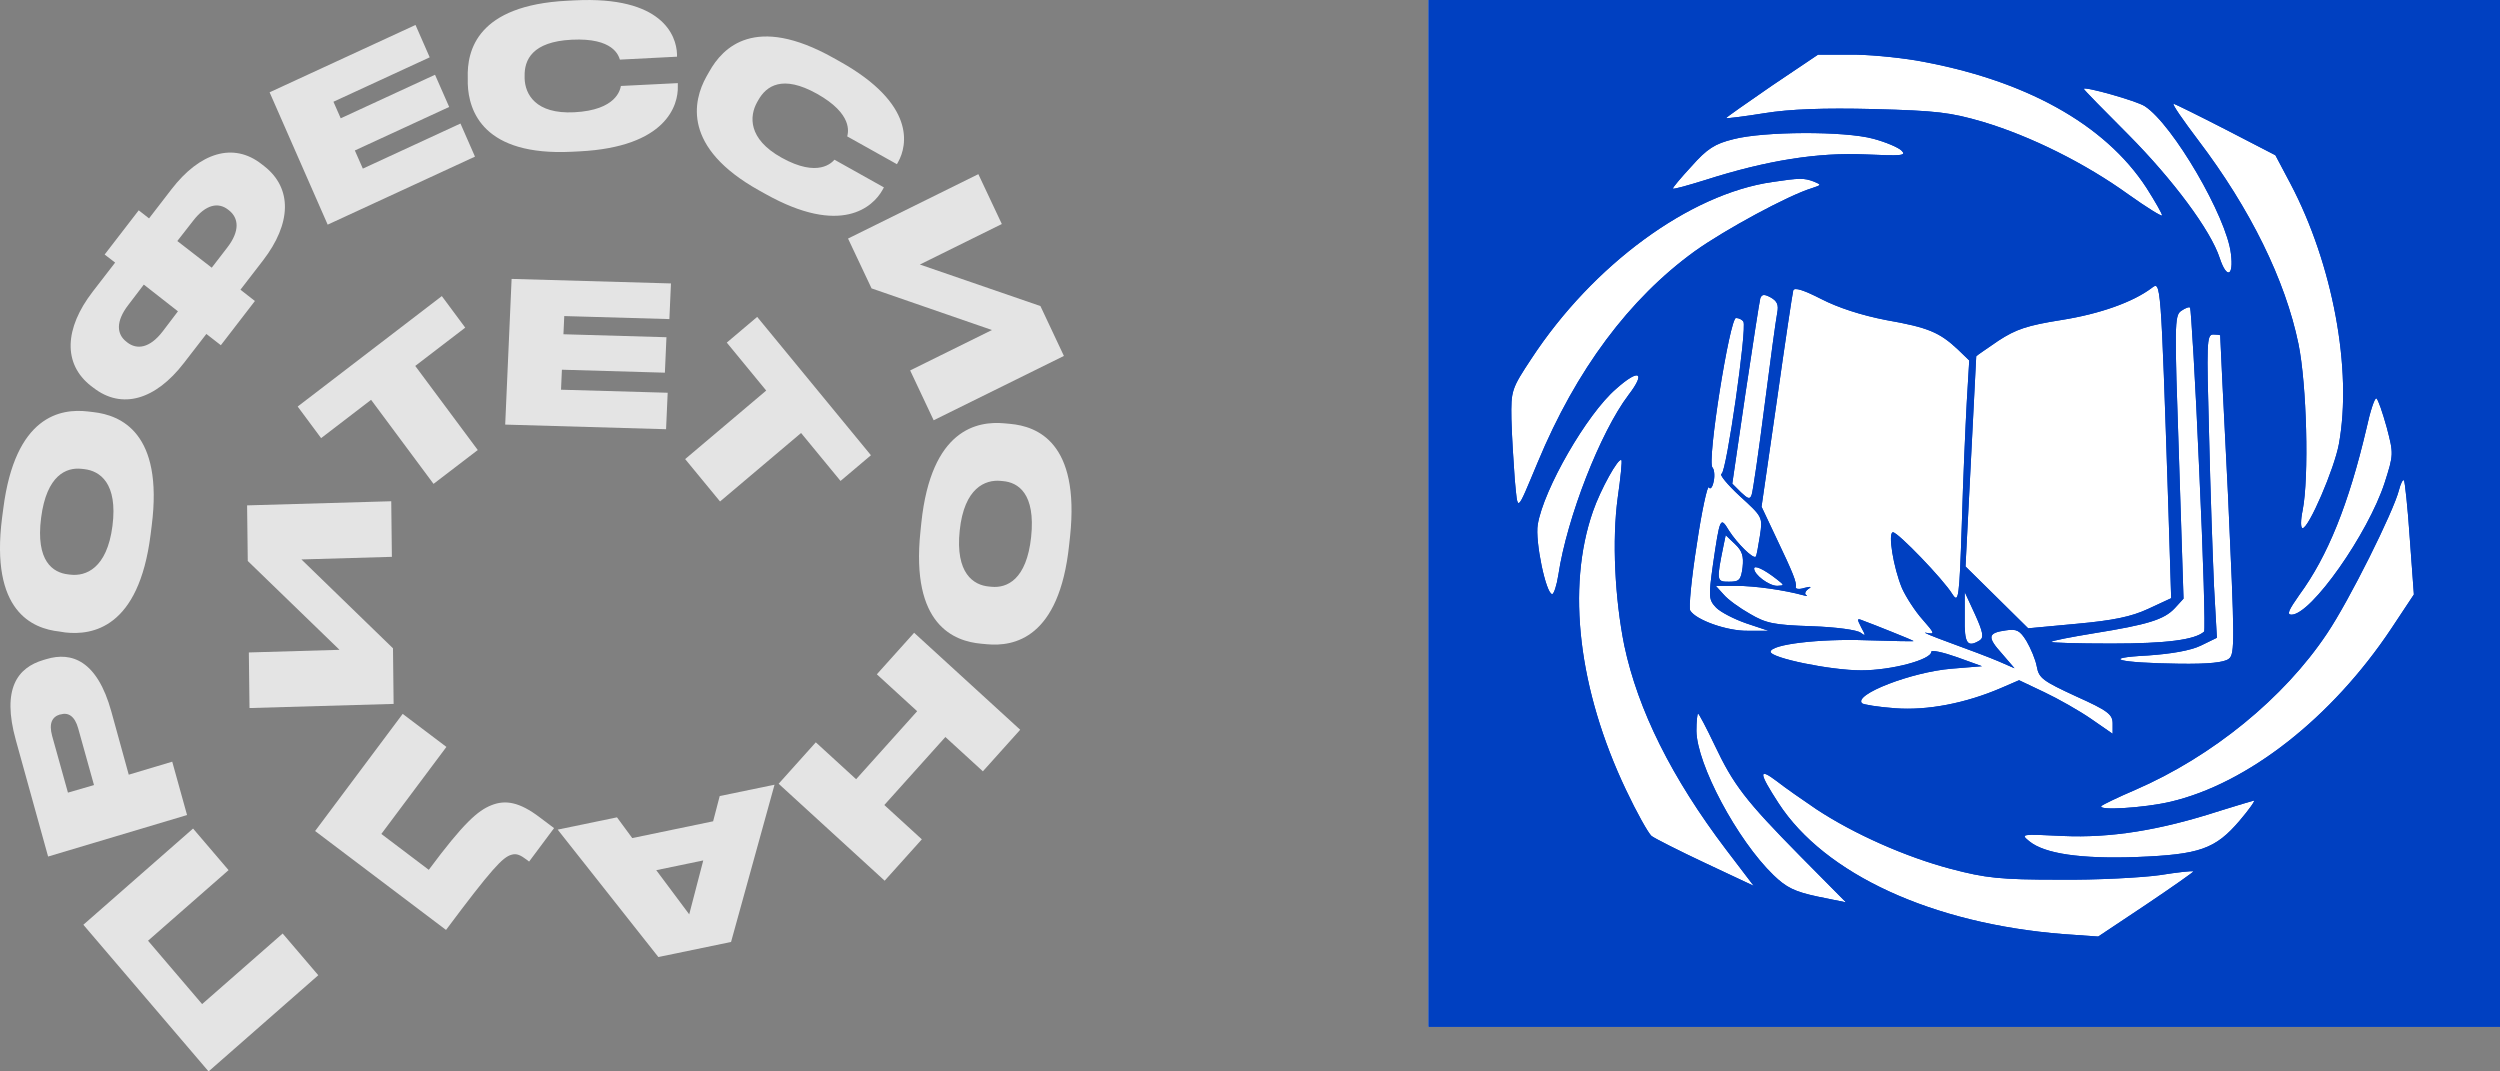 <svg width="112" height="48" viewBox="0 0 112 48" fill="none" xmlns="http://www.w3.org/2000/svg">
<rect x="0" y="0" width="112" height="48" fill="#808080" stroke="none"/>
<g clip-path="url(#clip0_442_135)">
<rect x="64" y="-2" width="48" height="48" fill="white"/>
<path d="M64 22V46H88H112V22V-2H88H64V22ZM85.84 2.708C90.695 3.557 94.295 5.551 96.16 8.412C96.548 9.022 96.862 9.575 96.862 9.649C96.862 9.723 96.178 9.298 95.348 8.708C93.428 7.323 90.991 6.105 88.831 5.458C87.372 5.034 86.781 4.96 83.939 4.886C81.705 4.831 80.191 4.886 79.046 5.071C78.141 5.218 77.366 5.311 77.329 5.292C77.311 5.274 78.234 4.628 79.36 3.852L81.446 2.449H82.831C83.588 2.431 84.935 2.56 85.84 2.708ZM96.086 4.757C97.341 5.569 99.76 9.723 99.945 11.366C100.074 12.382 99.76 12.511 99.446 11.569C99.04 10.314 97.341 8.043 95.366 6.049C94.258 4.942 93.354 4.018 93.354 3.982C93.354 3.852 95.717 4.517 96.086 4.757ZM99.723 5.809L101.938 6.954L102.622 8.246C104.505 11.828 105.391 16.554 104.782 19.895C104.578 21.003 103.434 23.662 103.157 23.662C103.065 23.662 103.065 23.311 103.157 22.868C103.452 21.372 103.342 17.218 102.972 15.409C102.382 12.548 100.812 9.354 98.486 6.289C97.803 5.385 97.286 4.646 97.379 4.646C97.452 4.665 98.505 5.182 99.723 5.809ZM83.92 6.215C84.474 6.363 85.046 6.603 85.194 6.751C85.415 6.972 85.212 6.991 83.551 6.917C81.465 6.825 79.175 7.175 76.406 8.062C75.631 8.302 74.985 8.486 74.948 8.449C74.911 8.431 75.299 7.969 75.778 7.452C76.48 6.658 76.831 6.437 77.662 6.234C79.009 5.883 82.628 5.865 83.92 6.215ZM81.261 8.135C81.612 8.283 81.612 8.283 81.169 8.431C80.135 8.745 77.292 10.277 75.926 11.255C72.991 13.379 70.609 16.572 68.892 20.708C67.914 23.034 68.006 22.979 67.859 21.446C67.803 20.689 67.729 19.471 67.711 18.769C67.692 17.495 67.711 17.422 68.615 16.055C71.366 11.865 75.686 8.689 79.397 8.154C80.634 7.969 80.819 7.969 81.261 8.135ZM97.138 22.609L97.268 26.8L96.234 27.28C95.477 27.631 94.665 27.797 93.04 27.945L90.862 28.148L89.459 26.763L88.055 25.378L88.295 20.689C88.425 18.105 88.535 15.982 88.535 15.963C88.554 15.926 88.997 15.631 89.532 15.261C90.326 14.745 90.825 14.579 92.338 14.338C94.092 14.062 95.569 13.526 96.4 12.899C96.806 12.585 96.806 12.529 97.138 22.609ZM84.492 14.338C86.394 14.671 86.892 14.892 87.705 15.649L88.222 16.148L88.111 18.012C88.055 19.046 87.945 21.502 87.889 23.477C87.778 26.855 87.742 27.04 87.465 26.615C87.058 25.951 85.028 23.846 84.806 23.846C84.566 23.846 84.825 25.434 85.212 26.357C85.397 26.763 85.803 27.391 86.135 27.76C86.689 28.388 86.689 28.425 86.302 28.351C86.061 28.295 86.541 28.498 87.354 28.794C88.166 29.089 89.145 29.459 89.532 29.625L90.252 29.939L89.68 29.274C89.015 28.535 89.052 28.351 89.865 28.24C90.345 28.166 90.492 28.24 90.788 28.72C90.972 29.034 91.194 29.551 91.249 29.865C91.341 30.381 91.526 30.511 93.003 31.194C94.443 31.84 94.646 32.006 94.646 32.412V32.874L93.686 32.209C93.151 31.84 92.209 31.305 91.582 31.009L90.455 30.474L89.643 30.825C88.055 31.508 86.338 31.84 84.898 31.729C84.141 31.674 83.477 31.563 83.421 31.508C83.015 31.12 85.637 30.105 87.428 29.957L88.794 29.846L87.668 29.44C87.04 29.218 86.523 29.108 86.523 29.2C86.523 29.551 84.751 30.031 83.385 30.031C82 30.031 79.323 29.477 79.323 29.2C79.323 28.868 81.501 28.609 83.606 28.683C84.806 28.72 85.748 28.738 85.729 28.72C85.711 28.701 85.286 28.517 84.769 28.314C84.271 28.111 83.698 27.889 83.495 27.815C83.181 27.686 83.181 27.705 83.385 28.111C83.588 28.48 83.588 28.517 83.366 28.351C83.219 28.221 82.24 28.092 81.169 28.055C79.471 28 79.12 27.926 78.4 27.502C77.939 27.243 77.403 26.855 77.219 26.634L76.868 26.246H77.791C78.603 26.246 79.932 26.431 80.8 26.671C80.948 26.708 81.003 26.708 80.911 26.652C80.837 26.615 80.874 26.486 81.003 26.394C81.188 26.283 81.132 26.265 80.837 26.338C80.615 26.412 80.431 26.394 80.449 26.302C80.505 26.099 80.32 25.655 79.563 24.068L78.917 22.701L79.6 17.975C79.969 15.354 80.302 13.139 80.338 13.009C80.394 12.861 80.8 12.991 81.594 13.397C82.351 13.785 83.366 14.117 84.492 14.338ZM79.618 14.025C79.563 14.302 79.305 16.185 79.046 18.215C78.788 20.246 78.529 22.018 78.474 22.166C78.4 22.388 78.308 22.351 77.994 22.055L77.606 21.668L78.197 17.625C78.529 15.409 78.825 13.489 78.862 13.36C78.935 13.175 79.046 13.175 79.323 13.323C79.618 13.489 79.692 13.655 79.618 14.025ZM98.523 21.021C98.708 24.954 98.8 28.24 98.745 28.295C98.338 28.665 97.065 28.831 94.591 28.831C93.058 28.831 91.859 28.794 91.895 28.757C91.932 28.701 92.8 28.535 93.815 28.369C96.215 27.982 96.954 27.76 97.434 27.243L97.822 26.819L97.618 20.486C97.415 14.579 97.415 14.135 97.711 13.932C97.895 13.803 98.08 13.729 98.117 13.785C98.154 13.822 98.357 17.089 98.523 21.021ZM78.105 14.412C78.271 14.689 77.348 21.151 77.126 21.225C77.015 21.262 77.385 21.705 77.939 22.221C78.972 23.163 78.972 23.163 78.843 24.012C78.769 24.474 78.695 24.898 78.659 24.935C78.548 25.065 77.828 24.345 77.459 23.772C77.071 23.126 77.052 23.163 76.739 25.305C76.535 26.763 76.554 26.874 76.886 27.225C77.089 27.428 77.698 27.741 78.234 27.926L79.231 28.259H78.308C77.385 28.277 75.981 27.779 75.723 27.354C75.649 27.243 75.778 25.895 76.019 24.381C76.24 22.868 76.499 21.723 76.554 21.834C76.628 21.945 76.72 21.834 76.775 21.557C76.831 21.299 76.794 21.021 76.72 20.948C76.462 20.689 77.495 14.246 77.772 14.246C77.901 14.246 78.049 14.32 78.105 14.412ZM99.465 15.021C99.465 15.059 99.612 18.271 99.815 22.185C100.111 28.665 100.129 29.311 99.852 29.514C99.649 29.68 98.929 29.754 97.618 29.735C94.886 29.698 94.055 29.477 96.215 29.366C97.286 29.292 98.135 29.145 98.597 28.923L99.317 28.572L99.188 26.265C99.132 24.991 99.022 21.926 98.966 19.452C98.855 15.372 98.855 14.985 99.151 14.985C99.317 14.985 99.446 15.003 99.465 15.021ZM72.954 17.698C71.698 19.36 70.203 23.181 69.815 25.748C69.742 26.228 69.612 26.615 69.538 26.615C69.261 26.615 68.763 24.234 68.892 23.495C69.151 21.926 71.089 18.548 72.4 17.422C73.434 16.498 73.748 16.665 72.954 17.698ZM106.923 19.139C107.237 20.338 107.237 20.357 106.831 21.631C106.092 23.901 103.545 27.538 102.658 27.538C102.437 27.538 102.529 27.335 103.009 26.652C104.283 24.917 105.225 22.572 106.018 19.194C106.185 18.419 106.388 17.809 106.462 17.846C106.535 17.883 106.738 18.474 106.923 19.139ZM72.474 22.295C72.215 24.197 72.345 26.819 72.769 28.923C73.379 31.803 74.892 34.849 77.329 38.062L78.566 39.686L76.406 38.671C75.225 38.117 74.135 37.563 73.988 37.452C73.84 37.323 73.323 36.4 72.843 35.385C70.72 30.917 70.166 26.338 71.366 22.905C71.698 21.945 72.511 20.468 72.64 20.615C72.677 20.634 72.603 21.409 72.474 22.295ZM107.957 24.105L108.142 26.634L107.126 28.166C104.468 32.154 100.702 35.108 97.231 35.92C96.049 36.197 93.926 36.326 94.148 36.105C94.203 36.049 94.886 35.717 95.662 35.385C99.114 33.889 102.326 31.268 104.246 28.388C105.243 26.911 107.237 22.905 107.477 21.945C107.551 21.668 107.643 21.465 107.698 21.52C107.735 21.557 107.865 22.72 107.957 24.105ZM78.068 25.415C77.994 25.988 77.92 26.061 77.459 26.061C76.905 26.061 76.886 26.043 77.219 24.419L77.311 23.975L77.735 24.381C78.049 24.677 78.123 24.917 78.068 25.415ZM79.6 25.951C79.951 26.228 79.951 26.228 79.618 26.246C79.249 26.246 78.585 25.748 78.585 25.471C78.585 25.305 79.009 25.489 79.6 25.951ZM88.701 28.683C88.129 29.034 88 28.831 88.019 27.668V26.523L88.48 27.52C88.831 28.295 88.886 28.554 88.701 28.683ZM76.812 33.372C77.662 35.163 78.178 35.846 80.671 38.375L82.701 40.425L81.428 40.166C80.394 39.945 80.025 39.76 79.452 39.206C77.828 37.637 76.019 34.24 76 32.745C76 32.32 76.037 31.969 76.074 31.969C76.111 31.969 76.443 32.597 76.812 33.372ZM81.372 36.252C83.052 37.36 85.379 38.394 87.409 38.929C88.96 39.335 89.588 39.409 92.246 39.409C93.926 39.428 95.957 39.317 96.751 39.206C97.563 39.077 98.228 39.003 98.265 39.04C98.283 39.059 97.341 39.723 96.16 40.517L94 41.957L92.431 41.846C86.579 41.385 81.742 39.169 79.674 35.975C78.788 34.609 78.769 34.369 79.6 34.997C79.951 35.274 80.745 35.828 81.372 36.252ZM100.332 36.769C99.243 38.043 98.541 38.283 95.735 38.394C93.206 38.486 91.6 38.246 90.917 37.692C90.511 37.36 90.529 37.36 92.431 37.452C94.535 37.545 96.714 37.212 99.446 36.326C100.203 36.086 100.905 35.883 100.978 35.865C101.052 35.846 100.775 36.252 100.332 36.769Z" fill="#0040C1"/>
<path d="M64 22V46H88H112V22V-2H88H64V22ZM85.84 2.708C90.695 3.557 94.295 5.551 96.16 8.412C96.548 9.022 96.862 9.575 96.862 9.649C96.862 9.723 96.178 9.298 95.348 8.708C93.428 7.323 90.991 6.105 88.831 5.458C87.372 5.034 86.781 4.96 83.939 4.886C81.705 4.831 80.191 4.886 79.046 5.071C78.141 5.218 77.366 5.311 77.329 5.292C77.311 5.274 78.234 4.628 79.36 3.852L81.446 2.449H82.831C83.588 2.431 84.935 2.56 85.84 2.708ZM96.086 4.757C97.341 5.569 99.76 9.723 99.945 11.366C100.074 12.382 99.76 12.511 99.446 11.569C99.04 10.314 97.341 8.043 95.366 6.049C94.258 4.942 93.354 4.018 93.354 3.982C93.354 3.852 95.717 4.517 96.086 4.757ZM99.723 5.809L101.938 6.954L102.622 8.246C104.505 11.828 105.391 16.554 104.782 19.895C104.578 21.003 103.434 23.662 103.157 23.662C103.065 23.662 103.065 23.311 103.157 22.868C103.452 21.372 103.342 17.218 102.972 15.409C102.382 12.548 100.812 9.354 98.486 6.289C97.803 5.385 97.286 4.646 97.379 4.646C97.452 4.665 98.505 5.182 99.723 5.809ZM83.92 6.215C84.474 6.363 85.046 6.603 85.194 6.751C85.415 6.972 85.212 6.991 83.551 6.917C81.465 6.825 79.175 7.175 76.406 8.062C75.631 8.302 74.985 8.486 74.948 8.449C74.911 8.431 75.299 7.969 75.778 7.452C76.48 6.658 76.831 6.437 77.662 6.234C79.009 5.883 82.628 5.865 83.92 6.215ZM81.261 8.135C81.612 8.283 81.612 8.283 81.169 8.431C80.135 8.745 77.292 10.277 75.926 11.255C72.991 13.379 70.609 16.572 68.892 20.708C67.914 23.034 68.006 22.979 67.859 21.446C67.803 20.689 67.729 19.471 67.711 18.769C67.692 17.495 67.711 17.422 68.615 16.055C71.366 11.865 75.686 8.689 79.397 8.154C80.634 7.969 80.819 7.969 81.261 8.135ZM97.138 22.609L97.268 26.8L96.234 27.28C95.477 27.631 94.665 27.797 93.04 27.945L90.862 28.148L89.459 26.763L88.055 25.378L88.295 20.689C88.425 18.105 88.535 15.982 88.535 15.963C88.554 15.926 88.997 15.631 89.532 15.261C90.326 14.745 90.825 14.579 92.338 14.338C94.092 14.062 95.569 13.526 96.4 12.899C96.806 12.585 96.806 12.529 97.138 22.609ZM84.492 14.338C86.394 14.671 86.892 14.892 87.705 15.649L88.222 16.148L88.111 18.012C88.055 19.046 87.945 21.502 87.889 23.477C87.778 26.855 87.742 27.04 87.465 26.615C87.058 25.951 85.028 23.846 84.806 23.846C84.566 23.846 84.825 25.434 85.212 26.357C85.397 26.763 85.803 27.391 86.135 27.76C86.689 28.388 86.689 28.425 86.302 28.351C86.061 28.295 86.541 28.498 87.354 28.794C88.166 29.089 89.145 29.459 89.532 29.625L90.252 29.939L89.68 29.274C89.015 28.535 89.052 28.351 89.865 28.24C90.345 28.166 90.492 28.24 90.788 28.72C90.972 29.034 91.194 29.551 91.249 29.865C91.341 30.381 91.526 30.511 93.003 31.194C94.443 31.84 94.646 32.006 94.646 32.412V32.874L93.686 32.209C93.151 31.84 92.209 31.305 91.582 31.009L90.455 30.474L89.643 30.825C88.055 31.508 86.338 31.84 84.898 31.729C84.141 31.674 83.477 31.563 83.421 31.508C83.015 31.12 85.637 30.105 87.428 29.957L88.794 29.846L87.668 29.44C87.04 29.218 86.523 29.108 86.523 29.2C86.523 29.551 84.751 30.031 83.385 30.031C82 30.031 79.323 29.477 79.323 29.2C79.323 28.868 81.501 28.609 83.606 28.683C84.806 28.72 85.748 28.738 85.729 28.72C85.711 28.701 85.286 28.517 84.769 28.314C84.271 28.111 83.698 27.889 83.495 27.815C83.181 27.686 83.181 27.705 83.385 28.111C83.588 28.48 83.588 28.517 83.366 28.351C83.219 28.221 82.24 28.092 81.169 28.055C79.471 28 79.12 27.926 78.4 27.502C77.939 27.243 77.403 26.855 77.219 26.634L76.868 26.246H77.791C78.603 26.246 79.932 26.431 80.8 26.671C80.948 26.708 81.003 26.708 80.911 26.652C80.837 26.615 80.874 26.486 81.003 26.394C81.188 26.283 81.132 26.265 80.837 26.338C80.615 26.412 80.431 26.394 80.449 26.302C80.505 26.099 80.32 25.655 79.563 24.068L78.917 22.701L79.6 17.975C79.969 15.354 80.302 13.139 80.338 13.009C80.394 12.861 80.8 12.991 81.594 13.397C82.351 13.785 83.366 14.117 84.492 14.338ZM79.618 14.025C79.563 14.302 79.305 16.185 79.046 18.215C78.788 20.246 78.529 22.018 78.474 22.166C78.4 22.388 78.308 22.351 77.994 22.055L77.606 21.668L78.197 17.625C78.529 15.409 78.825 13.489 78.862 13.36C78.935 13.175 79.046 13.175 79.323 13.323C79.618 13.489 79.692 13.655 79.618 14.025ZM98.523 21.021C98.708 24.954 98.8 28.24 98.745 28.295C98.338 28.665 97.065 28.831 94.591 28.831C93.058 28.831 91.859 28.794 91.895 28.757C91.932 28.701 92.8 28.535 93.815 28.369C96.215 27.982 96.954 27.76 97.434 27.243L97.822 26.819L97.618 20.486C97.415 14.579 97.415 14.135 97.711 13.932C97.895 13.803 98.08 13.729 98.117 13.785C98.154 13.822 98.357 17.089 98.523 21.021ZM78.105 14.412C78.271 14.689 77.348 21.151 77.126 21.225C77.015 21.262 77.385 21.705 77.939 22.221C78.972 23.163 78.972 23.163 78.843 24.012C78.769 24.474 78.695 24.898 78.659 24.935C78.548 25.065 77.828 24.345 77.459 23.772C77.071 23.126 77.052 23.163 76.739 25.305C76.535 26.763 76.554 26.874 76.886 27.225C77.089 27.428 77.698 27.741 78.234 27.926L79.231 28.259H78.308C77.385 28.277 75.981 27.779 75.723 27.354C75.649 27.243 75.778 25.895 76.019 24.381C76.24 22.868 76.499 21.723 76.554 21.834C76.628 21.945 76.72 21.834 76.775 21.557C76.831 21.299 76.794 21.021 76.72 20.948C76.462 20.689 77.495 14.246 77.772 14.246C77.901 14.246 78.049 14.32 78.105 14.412ZM99.465 15.021C99.465 15.059 99.612 18.271 99.815 22.185C100.111 28.665 100.129 29.311 99.852 29.514C99.649 29.68 98.929 29.754 97.618 29.735C94.886 29.698 94.055 29.477 96.215 29.366C97.286 29.292 98.135 29.145 98.597 28.923L99.317 28.572L99.188 26.265C99.132 24.991 99.022 21.926 98.966 19.452C98.855 15.372 98.855 14.985 99.151 14.985C99.317 14.985 99.446 15.003 99.465 15.021ZM72.954 17.698C71.698 19.36 70.203 23.181 69.815 25.748C69.742 26.228 69.612 26.615 69.538 26.615C69.261 26.615 68.763 24.234 68.892 23.495C69.151 21.926 71.089 18.548 72.4 17.422C73.434 16.498 73.748 16.665 72.954 17.698ZM106.923 19.139C107.237 20.338 107.237 20.357 106.831 21.631C106.092 23.901 103.545 27.538 102.658 27.538C102.437 27.538 102.529 27.335 103.009 26.652C104.283 24.917 105.225 22.572 106.018 19.194C106.185 18.419 106.388 17.809 106.462 17.846C106.535 17.883 106.738 18.474 106.923 19.139ZM72.474 22.295C72.215 24.197 72.345 26.819 72.769 28.923C73.379 31.803 74.892 34.849 77.329 38.062L78.566 39.686L76.406 38.671C75.225 38.117 74.135 37.563 73.988 37.452C73.84 37.323 73.323 36.4 72.843 35.385C70.72 30.917 70.166 26.338 71.366 22.905C71.698 21.945 72.511 20.468 72.64 20.615C72.677 20.634 72.603 21.409 72.474 22.295ZM107.957 24.105L108.142 26.634L107.126 28.166C104.468 32.154 100.702 35.108 97.231 35.92C96.049 36.197 93.926 36.326 94.148 36.105C94.203 36.049 94.886 35.717 95.662 35.385C99.114 33.889 102.326 31.268 104.246 28.388C105.243 26.911 107.237 22.905 107.477 21.945C107.551 21.668 107.643 21.465 107.698 21.52C107.735 21.557 107.865 22.72 107.957 24.105ZM78.068 25.415C77.994 25.988 77.92 26.061 77.459 26.061C76.905 26.061 76.886 26.043 77.219 24.419L77.311 23.975L77.735 24.381C78.049 24.677 78.123 24.917 78.068 25.415ZM79.6 25.951C79.951 26.228 79.951 26.228 79.618 26.246C79.249 26.246 78.585 25.748 78.585 25.471C78.585 25.305 79.009 25.489 79.6 25.951ZM88.701 28.683C88.129 29.034 88 28.831 88.019 27.668V26.523L88.48 27.52C88.831 28.295 88.886 28.554 88.701 28.683ZM76.812 33.372C77.662 35.163 78.178 35.846 80.671 38.375L82.701 40.425L81.428 40.166C80.394 39.945 80.025 39.76 79.452 39.206C77.828 37.637 76.019 34.24 76 32.745C76 32.32 76.037 31.969 76.074 31.969C76.111 31.969 76.443 32.597 76.812 33.372ZM81.372 36.252C83.052 37.36 85.379 38.394 87.409 38.929C88.96 39.335 89.588 39.409 92.246 39.409C93.926 39.428 95.957 39.317 96.751 39.206C97.563 39.077 98.228 39.003 98.265 39.04C98.283 39.059 97.341 39.723 96.16 40.517L94 41.957L92.431 41.846C86.579 41.385 81.742 39.169 79.674 35.975C78.788 34.609 78.769 34.369 79.6 34.997C79.951 35.274 80.745 35.828 81.372 36.252ZM100.332 36.769C99.243 38.043 98.541 38.283 95.735 38.394C93.206 38.486 91.6 38.246 90.917 37.692C90.511 37.36 90.529 37.36 92.431 37.452C94.535 37.545 96.714 37.212 99.446 36.326C100.203 36.086 100.905 35.883 100.978 35.865C101.052 35.846 100.775 36.252 100.332 36.769Z" fill="#0040C1"/>
</g>
<g clip-path="url(#clip1_442_135)">
<path d="M3.734 41.429L9.344 48L14.259 43.69L12.663 41.821L9.055 44.983L6.632 42.144L10.24 38.982L8.649 37.119L3.734 41.429Z" fill="#E4E4E4"/>
<path d="M5.768 34.706L7.716 34.123L8.38 36.514L2.155 38.373L0.708 33.153C0.066 30.837 0.796 29.908 1.947 29.567L2.082 29.527C3.21 29.189 4.354 29.587 4.988 31.878L5.768 34.706ZM4.211 35.171L3.502 32.628C3.35 32.081 3.058 31.904 2.714 32.007H2.689C2.335 32.114 2.183 32.404 2.335 32.967L3.044 35.51L4.211 35.171Z" fill="#E4E4E4"/>
<path d="M0.146 22.795C0.677 18.608 2.726 18.295 3.932 18.433L4.189 18.463C5.387 18.601 7.335 19.363 6.795 23.561L6.745 23.962C6.214 28.159 4.12 28.467 2.923 28.334L2.657 28.292C1.458 28.159 -0.446 27.395 0.094 23.188L0.146 22.795ZM3.661 21.004C2.981 20.927 2.089 21.275 1.842 23.195C1.591 25.149 2.374 25.656 3.054 25.733L3.157 25.745C3.83 25.823 4.791 25.481 5.038 23.563C5.284 21.644 4.473 21.098 3.782 21.018L3.661 21.004Z" fill="#E4E4E4"/>
<path d="M4.688 11.403L6.215 9.422L6.677 9.784L7.683 8.479C8.946 6.839 10.451 6.354 11.723 7.355L11.833 7.44C13.114 8.439 13.052 10.022 11.783 11.668L10.772 12.979L11.42 13.485L9.894 15.466L9.245 14.961L8.236 16.266C6.968 17.912 5.46 18.365 4.18 17.368L4.075 17.289C2.809 16.299 2.889 14.707 4.151 13.069L5.158 11.764L4.688 11.403ZM5.751 13.658C5.175 14.403 5.228 14.972 5.659 15.306L5.699 15.339C6.135 15.678 6.707 15.601 7.283 14.854L7.972 13.947L6.443 12.75L5.751 13.658ZM9.486 11.993L10.184 11.087C10.76 10.34 10.692 9.763 10.257 9.422L10.216 9.39C9.786 9.055 9.226 9.144 8.652 9.891L7.944 10.798L9.486 11.993Z" fill="#E4E4E4"/>
<path d="M18.615 1.118L19.251 2.568L14.938 4.558L15.264 5.3L19.489 3.349L20.123 4.791L15.897 6.741L16.255 7.554L20.629 5.534L21.279 7.017L14.68 10.064L12.078 4.135L18.615 1.118Z" fill="#E4E4E4"/>
<path d="M25.628 6.798C21.664 6.996 20.996 4.988 20.956 3.753V3.498C20.913 2.254 21.384 0.238 25.41 0.033L25.748 0.016C29.67 -0.182 30.302 1.59 30.33 2.426V2.54L27.771 2.671C27.712 2.496 27.486 1.684 25.612 1.779C23.841 1.868 23.487 2.685 23.503 3.412V3.517C23.526 4.217 23.991 5.118 25.725 5.03C27.626 4.934 27.787 4.004 27.815 3.851L30.366 3.724V3.864C30.394 4.714 29.849 6.585 25.961 6.781L25.628 6.798Z" fill="#E4E4E4"/>
<path d="M34.01 8.533C30.561 6.61 31.041 4.521 31.647 3.433L31.773 3.211C32.382 2.118 33.825 0.631 37.327 2.589L37.621 2.753C41.034 4.659 40.651 6.517 40.237 7.257L40.182 7.356L37.956 6.111C37.996 5.936 38.227 5.111 36.597 4.199C35.049 3.335 34.327 3.85 33.969 4.49L33.917 4.582C33.574 5.198 33.499 6.218 35.01 7.061C36.663 7.984 37.281 7.269 37.384 7.155L39.599 8.395L39.53 8.519C39.112 9.266 37.683 10.589 34.3 8.694L34.01 8.533Z" fill="#E4E4E4"/>
<path d="M44.439 14.785L39.046 12.92L37.992 10.687L43.83 7.802L44.882 10.036L41.21 11.851L46.611 13.711L47.663 15.946L41.828 18.828L40.775 16.595L44.439 14.785Z" fill="#E4E4E4"/>
<path d="M47.897 24.416C47.456 28.614 45.417 28.973 44.215 28.862L43.956 28.838C42.755 28.729 40.793 28.012 41.236 23.811L41.276 23.418C41.719 19.206 43.795 18.856 44.996 18.965L45.255 18.989C46.462 19.099 48.382 19.811 47.94 24.023L47.897 24.416ZM44.424 26.288C45.106 26.351 45.989 25.98 46.195 24.058C46.4 22.101 45.607 21.609 44.927 21.553L44.822 21.543C44.149 21.482 43.196 21.845 42.995 23.767C42.793 25.69 43.616 26.216 44.307 26.277L44.424 26.288Z" fill="#E4E4E4"/>
<path d="M45.705 32.693L44.033 34.555L42.353 33.018L39.617 36.065L41.298 37.602L39.633 39.456L34.883 35.112L36.548 33.256L38.354 34.909L41.089 31.862L39.282 30.209L40.953 28.348L45.705 32.693Z" fill="#E4E4E4"/>
<path d="M28.325 37.546L31.948 36.794L32.243 35.663L34.699 35.155L32.751 42.2L29.494 42.875L24.984 37.167L27.641 36.617L28.325 37.546ZM30.877 40.962L31.506 38.547L29.4 38.984L30.877 40.962Z" fill="#E4E4E4"/>
<path d="M17.084 37.361L19.209 38.968C20.77 36.869 21.404 36.316 22.017 36.073C22.629 35.83 23.256 35.913 24.188 36.623L24.822 37.1L23.704 38.599L23.602 38.52C23.325 38.312 23.145 38.219 22.907 38.295C22.525 38.401 22.022 38.928 19.982 41.661L14.117 37.23L18.04 31.982L19.999 33.462L17.084 37.361Z" fill="#E4E4E4"/>
<path d="M13.504 25.063L17.606 29.044L17.634 31.535L11.178 31.72L11.148 29.23L15.21 29.112L11.1 25.132L11.07 22.641L17.528 22.456L17.556 24.946L13.504 25.063Z" fill="#E4E4E4"/>
<path d="M16.625 17.912L14.386 19.628L13.336 18.213L19.794 13.265L20.842 14.678L18.603 16.394L21.404 20.161L19.422 21.677L16.625 17.912Z" fill="#E4E4E4"/>
<path d="M30.059 12.698L29.988 14.295L25.279 14.16L25.242 14.975L29.857 15.108L29.787 16.696L25.173 16.563L25.134 17.459L29.912 17.595L29.84 19.229L22.633 19.022L22.92 12.495L30.059 12.698Z" fill="#E4E4E4"/>
<path d="M34.326 17.497L32.56 15.348L33.922 14.197L39.018 20.395L37.656 21.546L35.888 19.398L32.258 22.466L30.695 20.567L34.326 17.497Z" fill="#E4E4E4"/>
</g>
<defs>
<clipPath id="clip0_442_135">
<rect width="48" height="48" fill="white" transform="translate(64)"/>
</clipPath>
<clipPath id="clip1_442_135">
<rect width="48" height="48" fill="white"/>
</clipPath>
</defs>
</svg>
